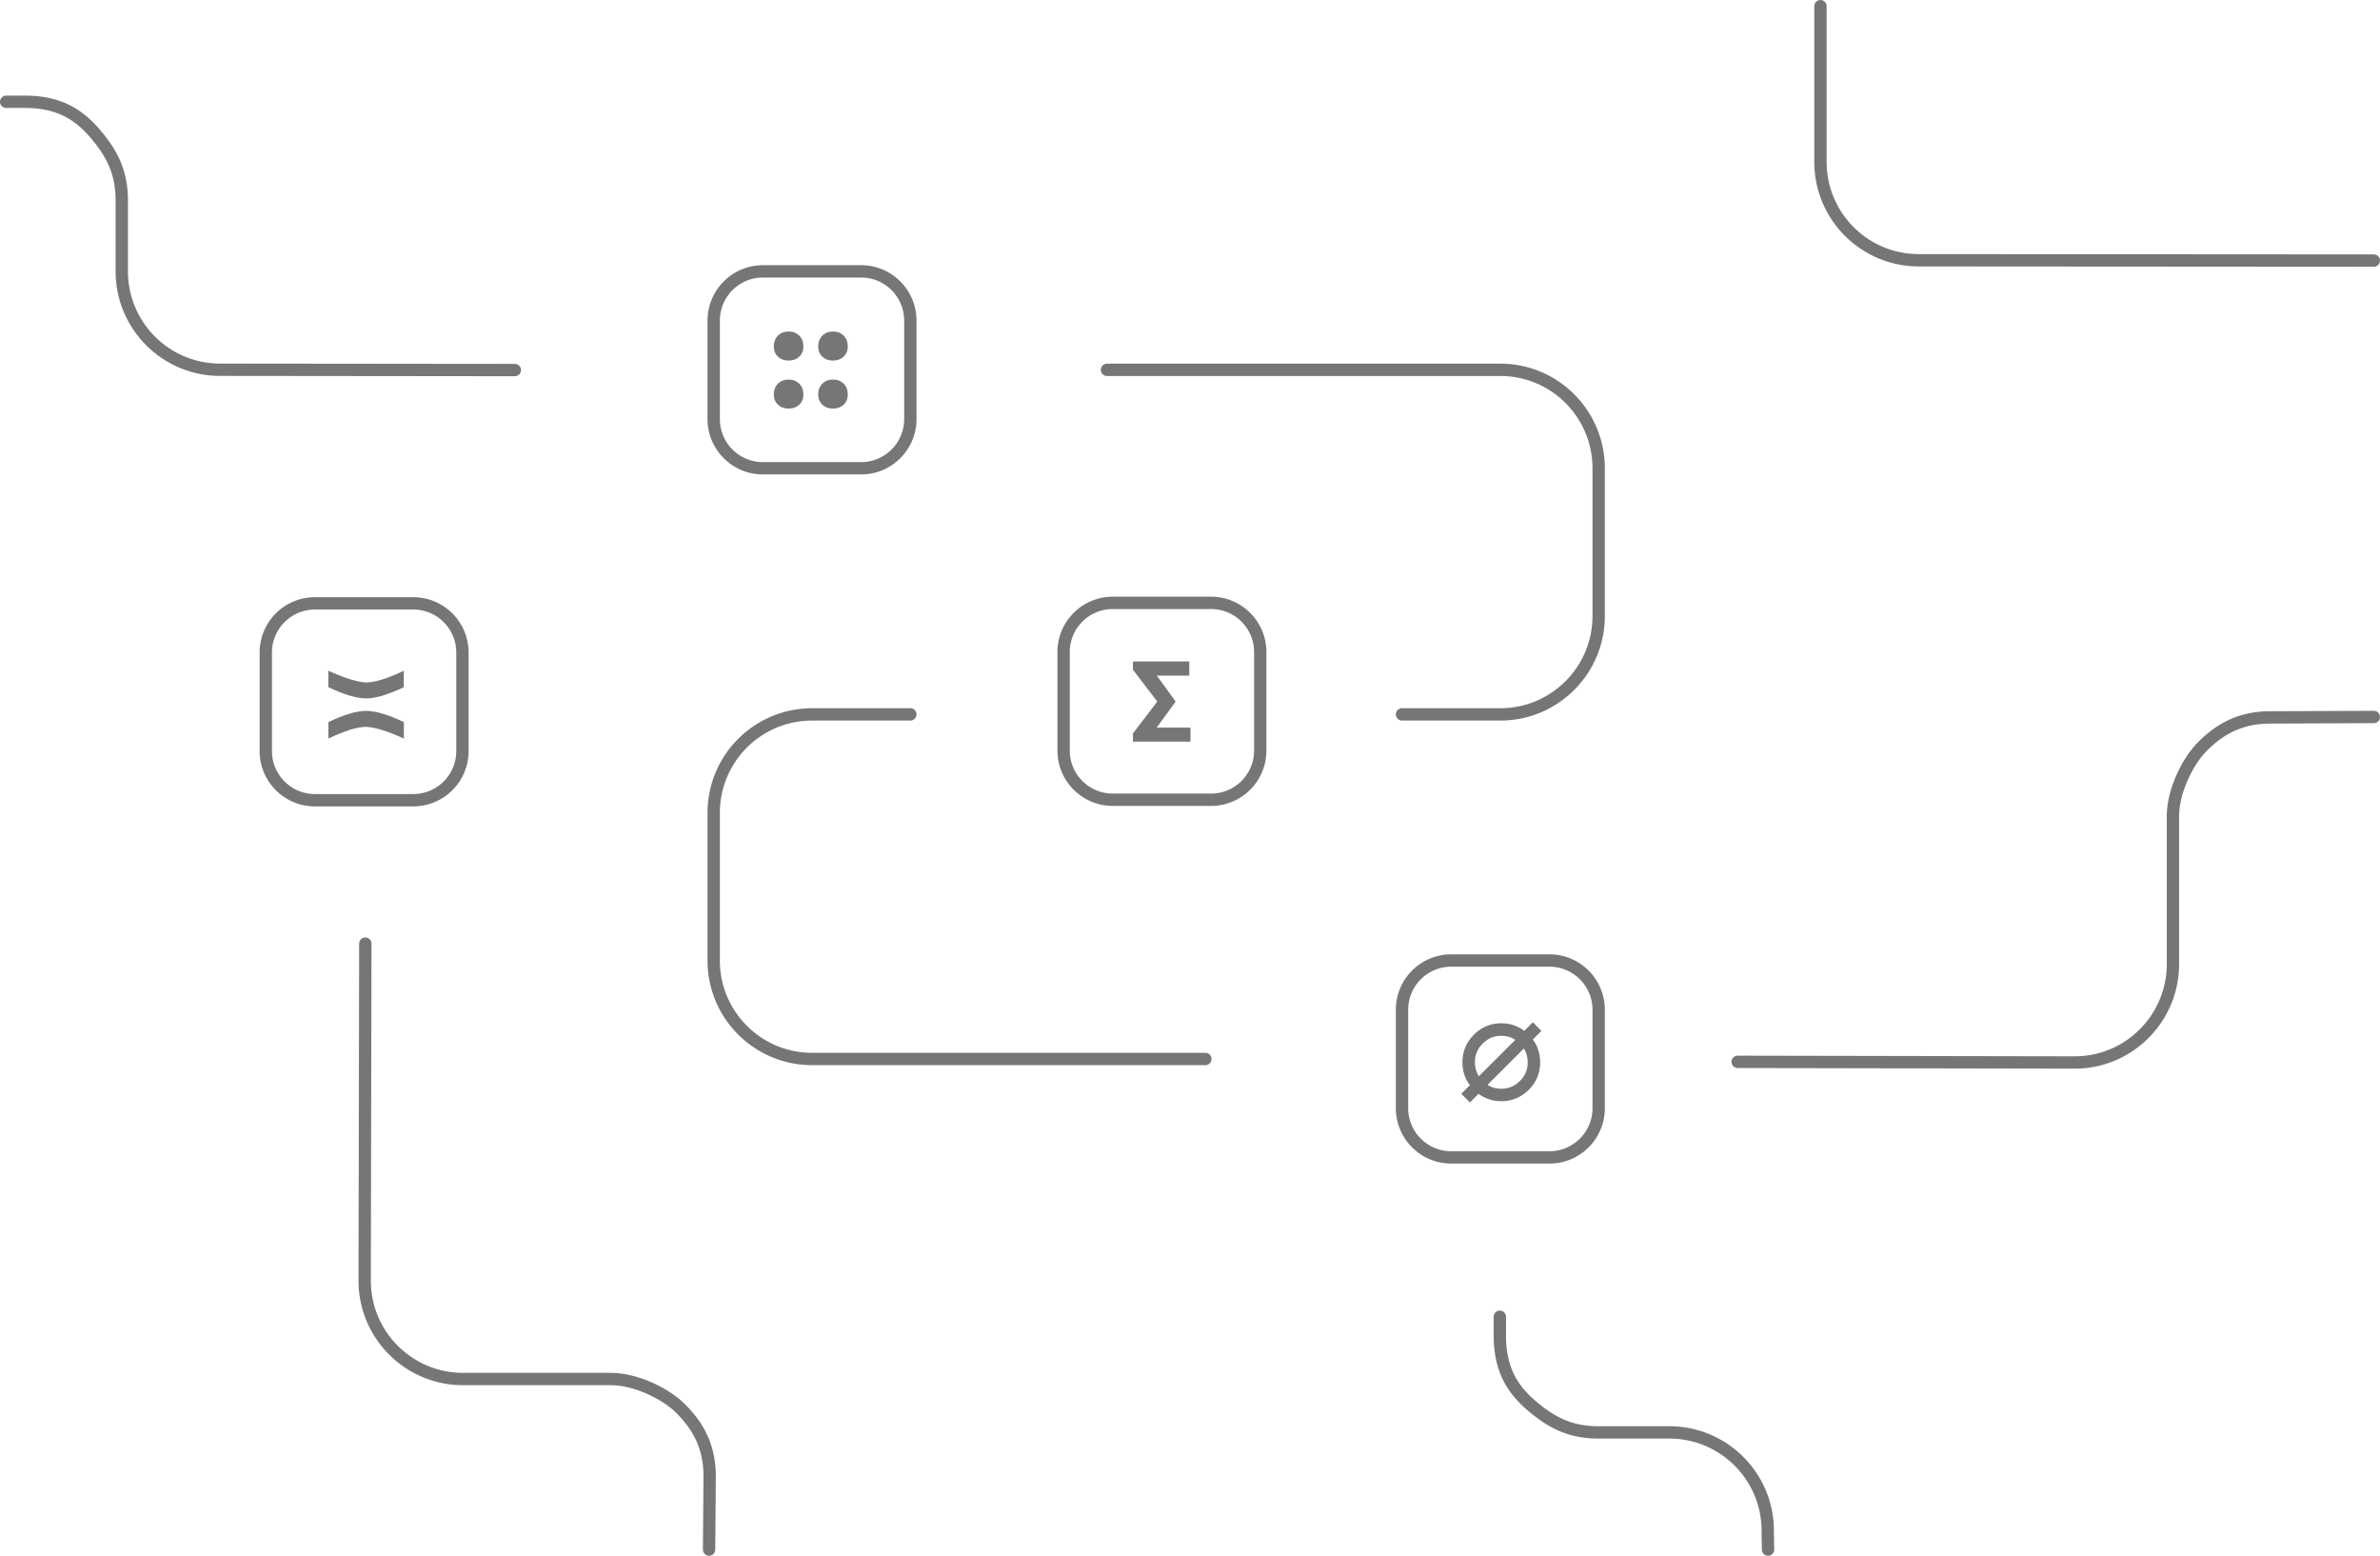 <svg width="1544" height="1009" xmlns="http://www.w3.org/2000/svg">
  <g fill="none" fill-rule="evenodd">
    <path stroke="#767676" stroke-width="8" stroke-linecap="round" stroke-linejoin="round" d="M941.44 622.957h63.785c17.614 0 31.893 14.292 31.893 31.921v63.843c0 17.63-14.279 31.92-31.893 31.92H941.44c-17.614 0-31.893-14.29-31.893-31.92v-63.843c0-17.63 14.279-31.921 31.893-31.921h0ZM204.321 391.315h63.786c17.614 0 31.893 14.292 31.893 31.921v63.843c0 17.63-14.279 31.921-31.893 31.921h-63.786c-17.614 0-31.893-14.292-31.893-31.921v-63.843c0-17.63 14.28-31.92 31.893-31.92h0ZM721.893 391h63.786c17.614 0 31.893 14.292 31.893 31.921v63.843c0 17.63-14.28 31.92-31.893 31.92h-63.786c-17.614 0-31.893-14.29-31.893-31.92V422.92c0-17.63 14.279-31.921 31.893-31.921h0ZM494.893 176h63.786c17.614 0 31.893 14.292 31.893 31.921v63.858c0 17.63-14.28 31.92-31.893 31.92h-63.786c-17.614 0-31.893-14.29-31.893-31.92v-63.843c0-17.63 14.279-31.921 31.893-31.921V176h0ZM718.159 239.857h255.174c35.228 0 63.785 28.584 63.785 63.843v95.779c0 35.259-28.557 63.842-63.785 63.842h-63.786M781.96 686.8H526.786c-35.228 0-63.786-28.584-63.786-63.843v-95.779c0-16.932 6.72-33.17 18.682-45.143a63.757 63.757 0 0 1 45.104-18.7h63.786M1540 169l-295.214-.2c-35.228 0-63.786-28.584-63.786-63.843V4M334 240l-191.214-.2C107.558 239.8 79 211.215 79 175.956v-45.779C79 112 73 100 62 87 51 74 38 66 16 66H4M1147 1005l-.2-12.214c0-35.228-28.584-63.786-63.843-63.786h-45.779C1019 929 1007 923 994 912c-13-11-21-24-21-46v-12M237 612l-.42 218.594c0 35.228 28.583 63.786 63.843 63.786H396.2c16.932 0 36.179 10 45.179 19s19 22 19 44L460 1005M1127.29 688.67l218.594.42c35.228 0 63.786-28.584 63.786-63.843v-95.779c0-16.932 10-36.178 19-45.178s22-19 44-19L1540 465" />
    <path fill="#767676" d="M237.546 452.945c6.175 0 14.311-2.424 24.408-7.271V435c-10.56 5.065-18.696 7.597-24.408 7.597-5.68-.217-13.863-2.75-24.546-7.597v10.674c10.189 4.847 18.371 7.27 24.546 7.27ZM262 479v-10.674c-10.158-4.847-18.325-7.27-24.5-7.27-6.175 0-14.326 2.423-24.454 7.27V479c10.59-5.065 18.742-7.597 24.454-7.597 5.681.217 13.848 2.75 24.5 7.597Z" />
    <path fill="#767676" d="M540.4 233.846c2.816 0 5.12-.85 6.912-2.548 1.792-1.699 2.688-3.894 2.688-6.586 0-2.885-.896-5.225-2.688-7.02-1.792-1.795-4.096-2.692-6.912-2.692s-5.12.897-6.912 2.692c-1.792 1.795-2.688 4.135-2.688 7.02 0 2.692.896 4.887 2.688 6.586 1.792 1.699 4.096 2.548 6.912 2.548Zm-28.8 0c2.816 0 5.12-.85 6.912-2.548 1.792-1.699 2.688-3.894 2.688-6.586 0-2.885-.896-5.225-2.688-7.02-1.792-1.795-4.096-2.692-6.912-2.692s-5.12.897-6.912 2.692c-1.792 1.795-2.688 4.135-2.688 7.02 0 2.692.896 4.887 2.688 6.586 1.792 1.699 4.096 2.548 6.912 2.548Zm0 31.154c2.816 0 5.12-.85 6.912-2.548 1.792-1.699 2.688-3.894 2.688-6.587 0-2.884-.896-5.224-2.688-7.019-1.792-1.795-4.096-2.692-6.912-2.692s-5.12.897-6.912 2.692c-1.792 1.795-2.688 4.135-2.688 7.02 0 2.692.896 4.887 2.688 6.586 1.792 1.699 4.096 2.548 6.912 2.548Zm28.8 0c2.816 0 5.12-.85 6.912-2.548 1.792-1.699 2.688-3.894 2.688-6.587 0-2.884-.896-5.224-2.688-7.019-1.792-1.795-4.096-2.692-6.912-2.692s-5.12.897-6.912 2.692c-1.792 1.795-2.688 4.135-2.688 7.02 0 2.692.896 4.887 2.688 6.586 1.792 1.699 4.096 2.548 6.912 2.548Z" />
    <path fill="#767676" d="m953.59 715 5.59-5.59a23.721 23.721 0 0 0 5.12 2.912c2.975 1.253 6.193 1.88 9.653 1.88 3.46 0 6.678-.627 9.653-1.88 2.975-1.252 5.7-3.1 8.174-5.542 2.474-2.474 4.321-5.199 5.542-8.174 1.222-2.975 1.832-6.17 1.832-9.583 0-3.507-.61-6.748-1.832-9.723a25.309 25.309 0 0 0-2.912-5.12l5.59-5.59-5.59-5.59-5.59 5.59a23.675 23.675 0 0 0-5.214-3.053c-2.975-1.253-6.193-1.88-9.653-1.88-3.46 0-6.678.627-9.653 1.88-2.975 1.252-5.7 3.116-8.174 5.59-2.473 2.473-4.321 5.198-5.542 8.173-1.222 2.975-1.832 6.216-1.832 9.723 0 3.414.61 6.608 1.832 9.583a22.315 22.315 0 0 0 3.006 5.214l-5.59 5.59 5.59 5.59Zm5.825-17.005a12.622 12.622 0 0 1-1.316-2.49c-.845-2.003-1.268-4.164-1.268-6.482 0-2.41.415-4.619 1.245-6.623.83-2.004 2.09-3.852 3.781-5.543 1.66-1.66 3.508-2.928 5.543-3.805 2.036-.845 4.22-1.268 6.553-1.268s4.517.423 6.553 1.268c.877.376 1.722.83 2.536 1.363l-23.627 23.58Zm14.538 8.127c-2.333 0-4.517-.423-6.553-1.268a19.31 19.31 0 0 1-2.395-1.269l23.58-23.58c.47.782.877 1.581 1.222 2.395.845 2.004 1.268 4.212 1.268 6.623 0 2.318-.415 4.479-1.245 6.483-.83 2.004-2.09 3.852-3.781 5.543-1.66 1.66-3.508 2.928-5.543 3.805-2.036.845-4.22 1.268-6.553 1.268Z" />
    <path fill="#767676" fill-rule="nonzero" d="M772.292 471.9v9.1h-33.086v-9.1h33.086Zm-.765-42.9v9.151h-31.149V429h31.15Zm-9.023 25.72v.535L743.794 481H735v-5.353L750.778 455 735 434.404V429h8.794l18.71 25.72Z" />
  </g>
</svg>
